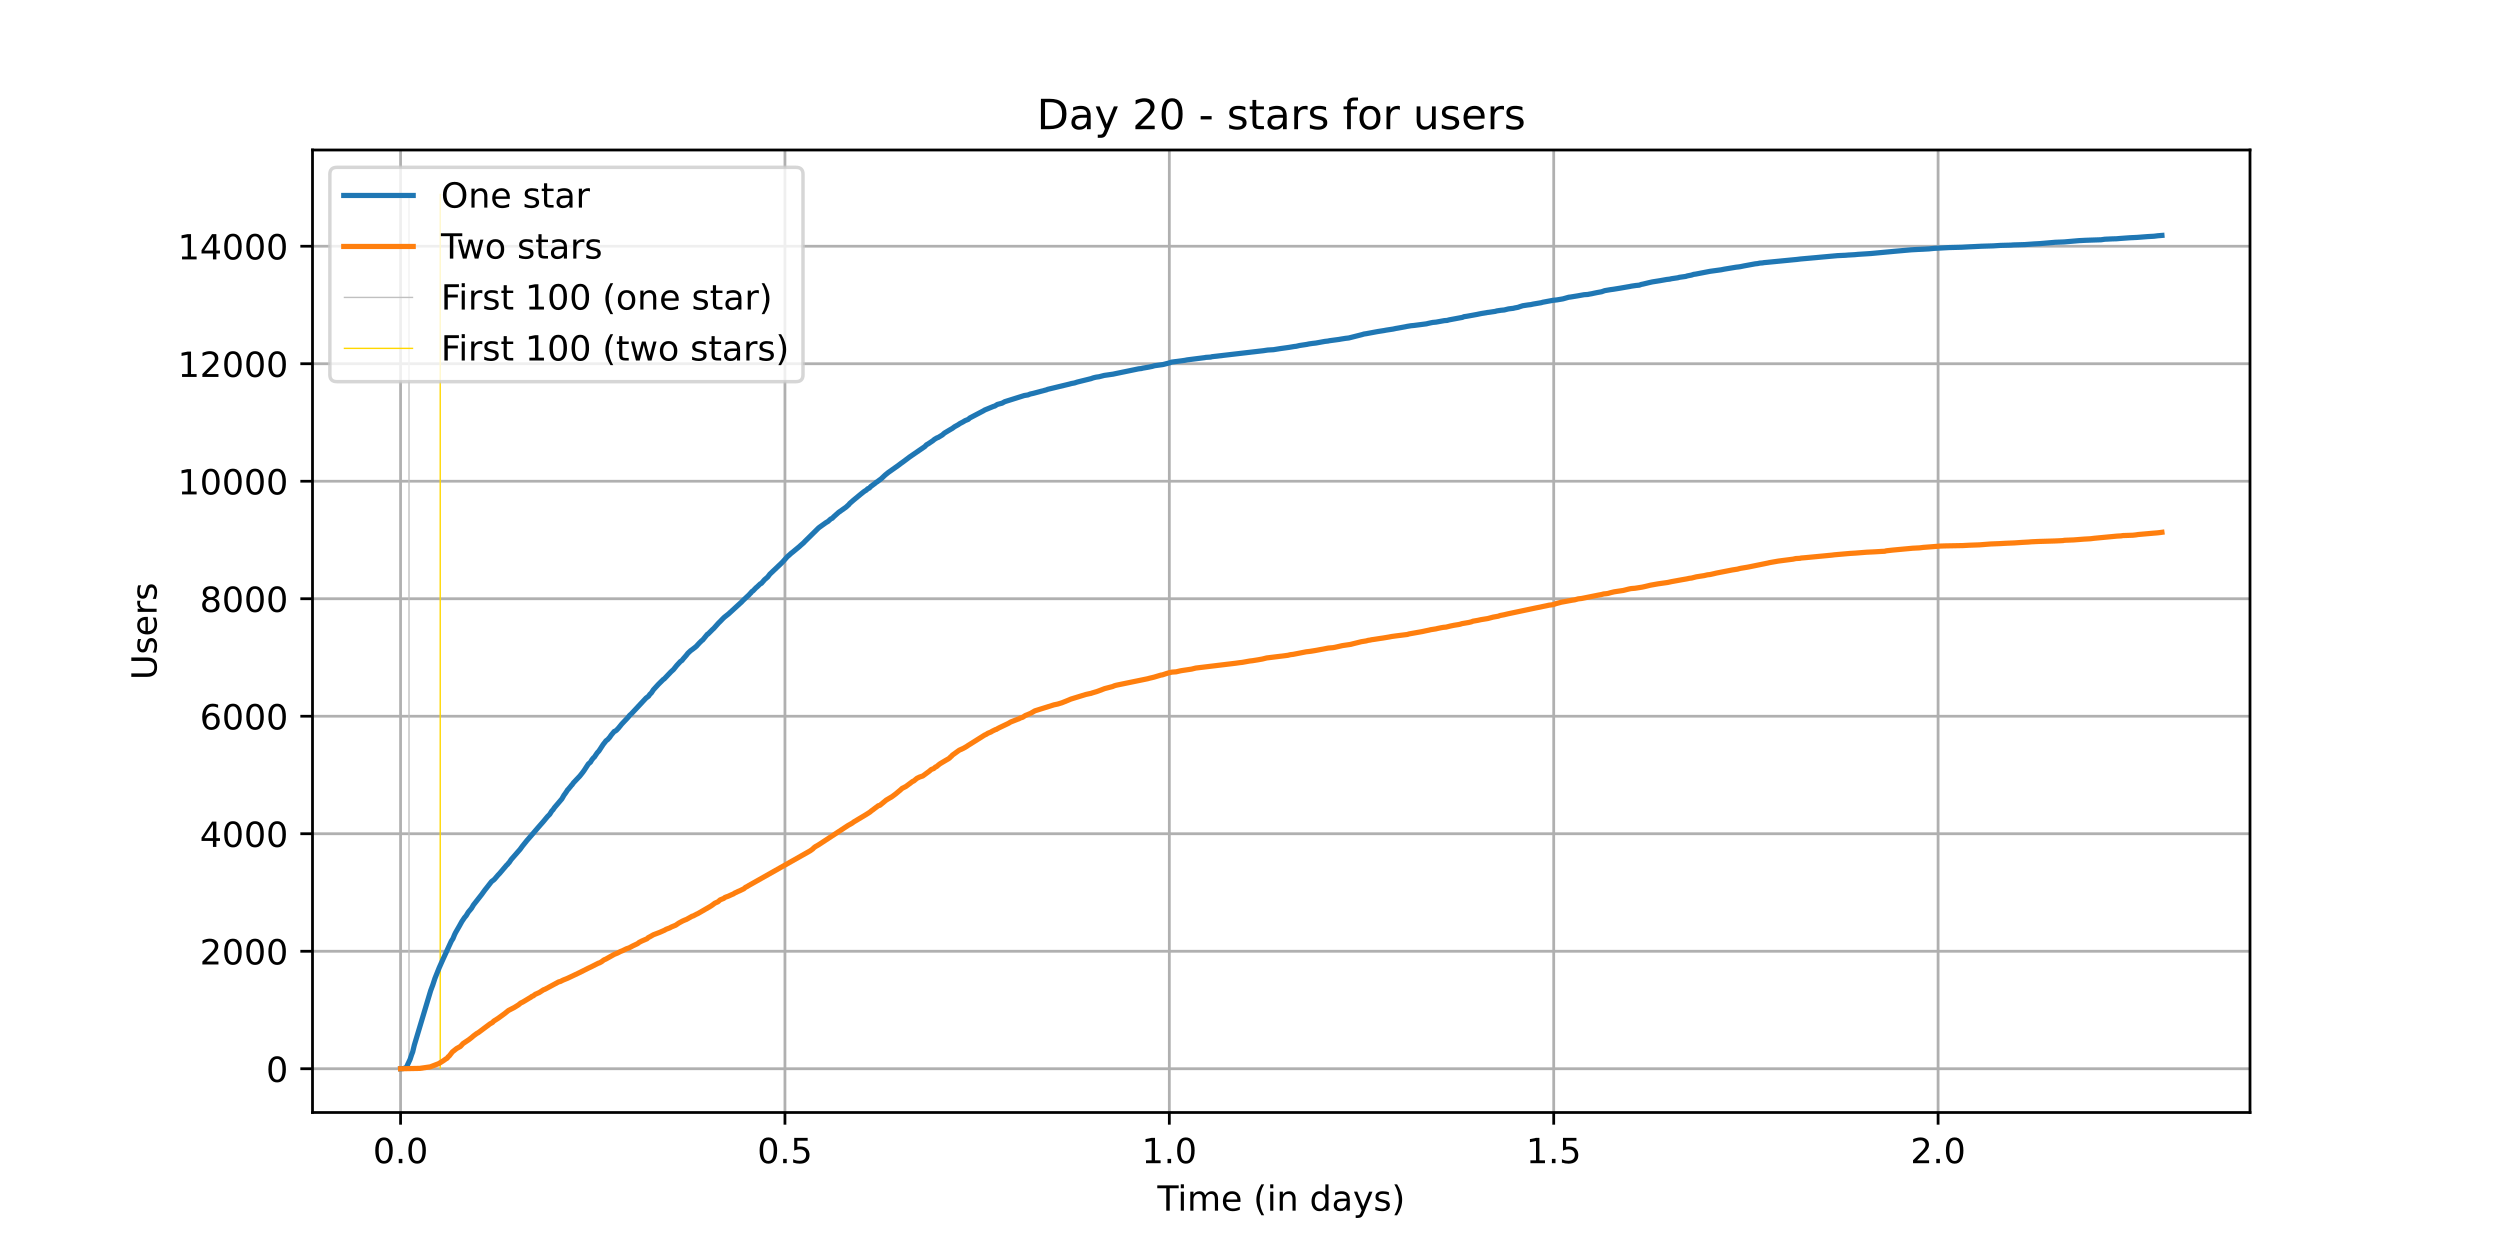 <?xml version="1.0" encoding="utf-8" standalone="no"?>
<!DOCTYPE svg PUBLIC "-//W3C//DTD SVG 1.1//EN"
  "http://www.w3.org/Graphics/SVG/1.1/DTD/svg11.dtd">
<!-- Created with matplotlib (https://matplotlib.org/) -->
<svg height="360pt" version="1.1" viewBox="0 0 720 360" width="720pt" xmlns="http://www.w3.org/2000/svg" xmlns:xlink="http://www.w3.org/1999/xlink">
 <defs>
  <style type="text/css">*{stroke-linecap:butt;stroke-linejoin:round;}</style>
 </defs>
 <g id="figure_1">
  <g id="patch_1">
   <path d="M 0 360 
L 720 360 
L 720 0 
L 0 0 
z
" style="fill:#ffffff;"/>
  </g>
  <g id="axes_1">
   <g id="patch_2">
    <path d="M 90 320.4 
L 648 320.4 
L 648 43.2 
L 90 43.2 
z
" style="fill:#ffffff;"/>
   </g>
   <g id="matplotlib.axis_1">
    <g id="xtick_1">
     <g id="line2d_1">
      <path clip-path="url(#pda64e31a55)" d="M 115.364 320.4 
L 115.364 43.2 
" style="fill:none;stroke:#b0b0b0;stroke-linecap:square;stroke-width:0.8;"/>
     </g>
     <g id="line2d_2">
      <defs>
       <path d="M 0 0 
L 0 3.5 
" id="m521316b2c7" style="stroke:#000000;stroke-width:0.8;"/>
      </defs>
      <g>
       <use style="stroke:#000000;stroke-width:0.8;" x="115.364" xlink:href="#m521316b2c7" y="320.4"/>
      </g>
     </g>
     <g id="text_1">
      <!-- 0.0 -->
      <g transform="translate(107.412 334.998)scale(0.1 -0.1)">
       <defs>
        <path d="M 31.781 66.406 
Q 24.172 66.406 20.328 58.906 
Q 16.5 51.422 16.5 36.375 
Q 16.5 21.391 20.328 13.891 
Q 24.172 6.391 31.781 6.391 
Q 39.453 6.391 43.281 13.891 
Q 47.125 21.391 47.125 36.375 
Q 47.125 51.422 43.281 58.906 
Q 39.453 66.406 31.781 66.406 
z
M 31.781 74.219 
Q 44.047 74.219 50.516 64.516 
Q 56.984 54.828 56.984 36.375 
Q 56.984 17.969 50.516 8.266 
Q 44.047 -1.422 31.781 -1.422 
Q 19.531 -1.422 13.062 8.266 
Q 6.594 17.969 6.594 36.375 
Q 6.594 54.828 13.062 64.516 
Q 19.531 74.219 31.781 74.219 
z
" id="DejaVuSans-48"/>
        <path d="M 10.688 12.406 
L 21 12.406 
L 21 0 
L 10.688 0 
z
" id="DejaVuSans-46"/>
       </defs>
       <use xlink:href="#DejaVuSans-48"/>
       <use x="63.623" xlink:href="#DejaVuSans-46"/>
       <use x="95.41" xlink:href="#DejaVuSans-48"/>
      </g>
     </g>
    </g>
    <g id="xtick_2">
     <g id="line2d_3">
      <path clip-path="url(#pda64e31a55)" d="M 226.065 320.4 
L 226.065 43.2 
" style="fill:none;stroke:#b0b0b0;stroke-linecap:square;stroke-width:0.8;"/>
     </g>
     <g id="line2d_4">
      <g>
       <use style="stroke:#000000;stroke-width:0.8;" x="226.065" xlink:href="#m521316b2c7" y="320.4"/>
      </g>
     </g>
     <g id="text_2">
      <!-- 0.5 -->
      <g transform="translate(218.114 334.998)scale(0.1 -0.1)">
       <defs>
        <path d="M 10.797 72.906 
L 49.516 72.906 
L 49.516 64.594 
L 19.828 64.594 
L 19.828 46.734 
Q 21.969 47.469 24.109 47.828 
Q 26.266 48.188 28.422 48.188 
Q 40.625 48.188 47.75 41.5 
Q 54.891 34.812 54.891 23.391 
Q 54.891 11.625 47.562 5.094 
Q 40.234 -1.422 26.906 -1.422 
Q 22.312 -1.422 17.547 -0.641 
Q 12.797 0.141 7.719 1.703 
L 7.719 11.625 
Q 12.109 9.234 16.797 8.062 
Q 21.484 6.891 26.703 6.891 
Q 35.156 6.891 40.078 11.328 
Q 45.016 15.766 45.016 23.391 
Q 45.016 31 40.078 35.438 
Q 35.156 39.891 26.703 39.891 
Q 22.75 39.891 18.812 39.016 
Q 14.891 38.141 10.797 36.281 
z
" id="DejaVuSans-53"/>
       </defs>
       <use xlink:href="#DejaVuSans-48"/>
       <use x="63.623" xlink:href="#DejaVuSans-46"/>
       <use x="95.41" xlink:href="#DejaVuSans-53"/>
      </g>
     </g>
    </g>
    <g id="xtick_3">
     <g id="line2d_5">
      <path clip-path="url(#pda64e31a55)" d="M 336.767 320.4 
L 336.767 43.2 
" style="fill:none;stroke:#b0b0b0;stroke-linecap:square;stroke-width:0.8;"/>
     </g>
     <g id="line2d_6">
      <g>
       <use style="stroke:#000000;stroke-width:0.8;" x="336.767" xlink:href="#m521316b2c7" y="320.4"/>
      </g>
     </g>
     <g id="text_3">
      <!-- 1.0 -->
      <g transform="translate(328.816 334.998)scale(0.1 -0.1)">
       <defs>
        <path d="M 12.406 8.297 
L 28.516 8.297 
L 28.516 63.922 
L 10.984 60.406 
L 10.984 69.391 
L 28.422 72.906 
L 38.281 72.906 
L 38.281 8.297 
L 54.391 8.297 
L 54.391 0 
L 12.406 0 
z
" id="DejaVuSans-49"/>
       </defs>
       <use xlink:href="#DejaVuSans-49"/>
       <use x="63.623" xlink:href="#DejaVuSans-46"/>
       <use x="95.41" xlink:href="#DejaVuSans-48"/>
      </g>
     </g>
    </g>
    <g id="xtick_4">
     <g id="line2d_7">
      <path clip-path="url(#pda64e31a55)" d="M 447.469 320.4 
L 447.469 43.2 
" style="fill:none;stroke:#b0b0b0;stroke-linecap:square;stroke-width:0.8;"/>
     </g>
     <g id="line2d_8">
      <g>
       <use style="stroke:#000000;stroke-width:0.8;" x="447.469" xlink:href="#m521316b2c7" y="320.4"/>
      </g>
     </g>
     <g id="text_4">
      <!-- 1.5 -->
      <g transform="translate(439.517 334.998)scale(0.1 -0.1)">
       <use xlink:href="#DejaVuSans-49"/>
       <use x="63.623" xlink:href="#DejaVuSans-46"/>
       <use x="95.41" xlink:href="#DejaVuSans-53"/>
      </g>
     </g>
    </g>
    <g id="xtick_5">
     <g id="line2d_9">
      <path clip-path="url(#pda64e31a55)" d="M 558.171 320.4 
L 558.171 43.2 
" style="fill:none;stroke:#b0b0b0;stroke-linecap:square;stroke-width:0.8;"/>
     </g>
     <g id="line2d_10">
      <g>
       <use style="stroke:#000000;stroke-width:0.8;" x="558.171" xlink:href="#m521316b2c7" y="320.4"/>
      </g>
     </g>
     <g id="text_5">
      <!-- 2.0 -->
      <g transform="translate(550.219 334.998)scale(0.1 -0.1)">
       <defs>
        <path d="M 19.188 8.297 
L 53.609 8.297 
L 53.609 0 
L 7.328 0 
L 7.328 8.297 
Q 12.938 14.109 22.625 23.891 
Q 32.328 33.688 34.812 36.531 
Q 39.547 41.844 41.422 45.531 
Q 43.312 49.219 43.312 52.781 
Q 43.312 58.594 39.234 62.25 
Q 35.156 65.922 28.609 65.922 
Q 23.969 65.922 18.812 64.312 
Q 13.672 62.703 7.812 59.422 
L 7.812 69.391 
Q 13.766 71.781 18.938 73 
Q 24.125 74.219 28.422 74.219 
Q 39.75 74.219 46.484 68.547 
Q 53.219 62.891 53.219 53.422 
Q 53.219 48.922 51.531 44.891 
Q 49.859 40.875 45.406 35.406 
Q 44.188 33.984 37.641 27.219 
Q 31.109 20.453 19.188 8.297 
z
" id="DejaVuSans-50"/>
       </defs>
       <use xlink:href="#DejaVuSans-50"/>
       <use x="63.623" xlink:href="#DejaVuSans-46"/>
       <use x="95.41" xlink:href="#DejaVuSans-48"/>
      </g>
     </g>
    </g>
    <g id="text_6">
     <!-- Time (in days) -->
     <g transform="translate(333.327 348.677)scale(0.1 -0.1)">
      <defs>
       <path d="M -0.297 72.906 
L 61.375 72.906 
L 61.375 64.594 
L 35.5 64.594 
L 35.5 0 
L 25.594 0 
L 25.594 64.594 
L -0.297 64.594 
z
" id="DejaVuSans-84"/>
       <path d="M 9.422 54.688 
L 18.406 54.688 
L 18.406 0 
L 9.422 0 
z
M 9.422 75.984 
L 18.406 75.984 
L 18.406 64.594 
L 9.422 64.594 
z
" id="DejaVuSans-105"/>
       <path d="M 52 44.188 
Q 55.375 50.25 60.062 53.125 
Q 64.75 56 71.094 56 
Q 79.641 56 84.281 50.016 
Q 88.922 44.047 88.922 33.016 
L 88.922 0 
L 79.891 0 
L 79.891 32.719 
Q 79.891 40.578 77.094 44.375 
Q 74.312 48.188 68.609 48.188 
Q 61.625 48.188 57.562 43.547 
Q 53.516 38.922 53.516 30.906 
L 53.516 0 
L 44.484 0 
L 44.484 32.719 
Q 44.484 40.625 41.703 44.406 
Q 38.922 48.188 33.109 48.188 
Q 26.219 48.188 22.156 43.531 
Q 18.109 38.875 18.109 30.906 
L 18.109 0 
L 9.078 0 
L 9.078 54.688 
L 18.109 54.688 
L 18.109 46.188 
Q 21.188 51.219 25.484 53.609 
Q 29.781 56 35.688 56 
Q 41.656 56 45.828 52.969 
Q 50 49.953 52 44.188 
z
" id="DejaVuSans-109"/>
       <path d="M 56.203 29.594 
L 56.203 25.203 
L 14.891 25.203 
Q 15.484 15.922 20.484 11.062 
Q 25.484 6.203 34.422 6.203 
Q 39.594 6.203 44.453 7.469 
Q 49.312 8.734 54.109 11.281 
L 54.109 2.781 
Q 49.266 0.734 44.188 -0.344 
Q 39.109 -1.422 33.891 -1.422 
Q 20.797 -1.422 13.156 6.188 
Q 5.516 13.812 5.516 26.812 
Q 5.516 40.234 12.766 48.109 
Q 20.016 56 32.328 56 
Q 43.359 56 49.781 48.891 
Q 56.203 41.797 56.203 29.594 
z
M 47.219 32.234 
Q 47.125 39.594 43.094 43.984 
Q 39.062 48.391 32.422 48.391 
Q 24.906 48.391 20.391 44.141 
Q 15.875 39.891 15.188 32.172 
z
" id="DejaVuSans-101"/>
       <path id="DejaVuSans-32"/>
       <path d="M 31 75.875 
Q 24.469 64.656 21.281 53.656 
Q 18.109 42.672 18.109 31.391 
Q 18.109 20.125 21.312 9.062 
Q 24.516 -2 31 -13.188 
L 23.188 -13.188 
Q 15.875 -1.703 12.234 9.375 
Q 8.594 20.453 8.594 31.391 
Q 8.594 42.281 12.203 53.312 
Q 15.828 64.359 23.188 75.875 
z
" id="DejaVuSans-40"/>
       <path d="M 54.891 33.016 
L 54.891 0 
L 45.906 0 
L 45.906 32.719 
Q 45.906 40.484 42.875 44.328 
Q 39.844 48.188 33.797 48.188 
Q 26.516 48.188 22.312 43.547 
Q 18.109 38.922 18.109 30.906 
L 18.109 0 
L 9.078 0 
L 9.078 54.688 
L 18.109 54.688 
L 18.109 46.188 
Q 21.344 51.125 25.703 53.562 
Q 30.078 56 35.797 56 
Q 45.219 56 50.047 50.172 
Q 54.891 44.344 54.891 33.016 
z
" id="DejaVuSans-110"/>
       <path d="M 45.406 46.391 
L 45.406 75.984 
L 54.391 75.984 
L 54.391 0 
L 45.406 0 
L 45.406 8.203 
Q 42.578 3.328 38.25 0.953 
Q 33.938 -1.422 27.875 -1.422 
Q 17.969 -1.422 11.734 6.484 
Q 5.516 14.406 5.516 27.297 
Q 5.516 40.188 11.734 48.094 
Q 17.969 56 27.875 56 
Q 33.938 56 38.25 53.625 
Q 42.578 51.266 45.406 46.391 
z
M 14.797 27.297 
Q 14.797 17.391 18.875 11.75 
Q 22.953 6.109 30.078 6.109 
Q 37.203 6.109 41.297 11.75 
Q 45.406 17.391 45.406 27.297 
Q 45.406 37.203 41.297 42.844 
Q 37.203 48.484 30.078 48.484 
Q 22.953 48.484 18.875 42.844 
Q 14.797 37.203 14.797 27.297 
z
" id="DejaVuSans-100"/>
       <path d="M 34.281 27.484 
Q 23.391 27.484 19.188 25 
Q 14.984 22.516 14.984 16.5 
Q 14.984 11.719 18.141 8.906 
Q 21.297 6.109 26.703 6.109 
Q 34.188 6.109 38.703 11.406 
Q 43.219 16.703 43.219 25.484 
L 43.219 27.484 
z
M 52.203 31.203 
L 52.203 0 
L 43.219 0 
L 43.219 8.297 
Q 40.141 3.328 35.547 0.953 
Q 30.953 -1.422 24.312 -1.422 
Q 15.922 -1.422 10.953 3.297 
Q 6 8.016 6 15.922 
Q 6 25.141 12.172 29.828 
Q 18.359 34.516 30.609 34.516 
L 43.219 34.516 
L 43.219 35.406 
Q 43.219 41.609 39.141 45 
Q 35.062 48.391 27.688 48.391 
Q 23 48.391 18.547 47.266 
Q 14.109 46.141 10.016 43.891 
L 10.016 52.203 
Q 14.938 54.109 19.578 55.047 
Q 24.219 56 28.609 56 
Q 40.484 56 46.344 49.844 
Q 52.203 43.703 52.203 31.203 
z
" id="DejaVuSans-97"/>
       <path d="M 32.172 -5.078 
Q 28.375 -14.844 24.75 -17.812 
Q 21.141 -20.797 15.094 -20.797 
L 7.906 -20.797 
L 7.906 -13.281 
L 13.188 -13.281 
Q 16.891 -13.281 18.938 -11.516 
Q 21 -9.766 23.484 -3.219 
L 25.094 0.875 
L 2.984 54.688 
L 12.5 54.688 
L 29.594 11.922 
L 46.688 54.688 
L 56.203 54.688 
z
" id="DejaVuSans-121"/>
       <path d="M 44.281 53.078 
L 44.281 44.578 
Q 40.484 46.531 36.375 47.5 
Q 32.281 48.484 27.875 48.484 
Q 21.188 48.484 17.844 46.438 
Q 14.5 44.391 14.5 40.281 
Q 14.5 37.156 16.891 35.375 
Q 19.281 33.594 26.516 31.984 
L 29.594 31.297 
Q 39.156 29.25 43.188 25.516 
Q 47.219 21.781 47.219 15.094 
Q 47.219 7.469 41.188 3.016 
Q 35.156 -1.422 24.609 -1.422 
Q 20.219 -1.422 15.453 -0.562 
Q 10.688 0.297 5.422 2 
L 5.422 11.281 
Q 10.406 8.688 15.234 7.391 
Q 20.062 6.109 24.812 6.109 
Q 31.156 6.109 34.562 8.281 
Q 37.984 10.453 37.984 14.406 
Q 37.984 18.062 35.516 20.016 
Q 33.062 21.969 24.703 23.781 
L 21.578 24.516 
Q 13.234 26.266 9.516 29.906 
Q 5.812 33.547 5.812 39.891 
Q 5.812 47.609 11.281 51.797 
Q 16.75 56 26.812 56 
Q 31.781 56 36.172 55.266 
Q 40.578 54.547 44.281 53.078 
z
" id="DejaVuSans-115"/>
       <path d="M 8.016 75.875 
L 15.828 75.875 
Q 23.141 64.359 26.781 53.312 
Q 30.422 42.281 30.422 31.391 
Q 30.422 20.453 26.781 9.375 
Q 23.141 -1.703 15.828 -13.188 
L 8.016 -13.188 
Q 14.5 -2 17.703 9.062 
Q 20.906 20.125 20.906 31.391 
Q 20.906 42.672 17.703 53.656 
Q 14.5 64.656 8.016 75.875 
z
" id="DejaVuSans-41"/>
      </defs>
      <use xlink:href="#DejaVuSans-84"/>
      <use x="57.959" xlink:href="#DejaVuSans-105"/>
      <use x="85.742" xlink:href="#DejaVuSans-109"/>
      <use x="183.154" xlink:href="#DejaVuSans-101"/>
      <use x="244.678" xlink:href="#DejaVuSans-32"/>
      <use x="276.465" xlink:href="#DejaVuSans-40"/>
      <use x="315.479" xlink:href="#DejaVuSans-105"/>
      <use x="343.262" xlink:href="#DejaVuSans-110"/>
      <use x="406.641" xlink:href="#DejaVuSans-32"/>
      <use x="438.428" xlink:href="#DejaVuSans-100"/>
      <use x="501.904" xlink:href="#DejaVuSans-97"/>
      <use x="563.184" xlink:href="#DejaVuSans-121"/>
      <use x="622.363" xlink:href="#DejaVuSans-115"/>
      <use x="674.463" xlink:href="#DejaVuSans-41"/>
     </g>
    </g>
   </g>
   <g id="matplotlib.axis_2">
    <g id="ytick_1">
     <g id="line2d_11">
      <path clip-path="url(#pda64e31a55)" d="M 90 307.8 
L 648 307.8 
" style="fill:none;stroke:#b0b0b0;stroke-linecap:square;stroke-width:0.8;"/>
     </g>
     <g id="line2d_12">
      <defs>
       <path d="M 0 0 
L -3.5 0 
" id="m01c2fab917" style="stroke:#000000;stroke-width:0.8;"/>
      </defs>
      <g>
       <use style="stroke:#000000;stroke-width:0.8;" x="90" xlink:href="#m01c2fab917" y="307.8"/>
      </g>
     </g>
     <g id="text_7">
      <!-- 0 -->
      <g transform="translate(76.638 311.599)scale(0.1 -0.1)">
       <use xlink:href="#DejaVuSans-48"/>
      </g>
     </g>
    </g>
    <g id="ytick_2">
     <g id="line2d_13">
      <path clip-path="url(#pda64e31a55)" d="M 90 273.959 
L 648 273.959 
" style="fill:none;stroke:#b0b0b0;stroke-linecap:square;stroke-width:0.8;"/>
     </g>
     <g id="line2d_14">
      <g>
       <use style="stroke:#000000;stroke-width:0.8;" x="90" xlink:href="#m01c2fab917" y="273.959"/>
      </g>
     </g>
     <g id="text_8">
      <!-- 2000 -->
      <g transform="translate(57.55 277.758)scale(0.1 -0.1)">
       <use xlink:href="#DejaVuSans-50"/>
       <use x="63.623" xlink:href="#DejaVuSans-48"/>
       <use x="127.246" xlink:href="#DejaVuSans-48"/>
       <use x="190.869" xlink:href="#DejaVuSans-48"/>
      </g>
     </g>
    </g>
    <g id="ytick_3">
     <g id="line2d_15">
      <path clip-path="url(#pda64e31a55)" d="M 90 240.118 
L 648 240.118 
" style="fill:none;stroke:#b0b0b0;stroke-linecap:square;stroke-width:0.8;"/>
     </g>
     <g id="line2d_16">
      <g>
       <use style="stroke:#000000;stroke-width:0.8;" x="90" xlink:href="#m01c2fab917" y="240.118"/>
      </g>
     </g>
     <g id="text_9">
      <!-- 4000 -->
      <g transform="translate(57.55 243.917)scale(0.1 -0.1)">
       <defs>
        <path d="M 37.797 64.312 
L 12.891 25.391 
L 37.797 25.391 
z
M 35.203 72.906 
L 47.609 72.906 
L 47.609 25.391 
L 58.016 25.391 
L 58.016 17.188 
L 47.609 17.188 
L 47.609 0 
L 37.797 0 
L 37.797 17.188 
L 4.891 17.188 
L 4.891 26.703 
z
" id="DejaVuSans-52"/>
       </defs>
       <use xlink:href="#DejaVuSans-52"/>
       <use x="63.623" xlink:href="#DejaVuSans-48"/>
       <use x="127.246" xlink:href="#DejaVuSans-48"/>
       <use x="190.869" xlink:href="#DejaVuSans-48"/>
      </g>
     </g>
    </g>
    <g id="ytick_4">
     <g id="line2d_17">
      <path clip-path="url(#pda64e31a55)" d="M 90 206.277 
L 648 206.277 
" style="fill:none;stroke:#b0b0b0;stroke-linecap:square;stroke-width:0.8;"/>
     </g>
     <g id="line2d_18">
      <g>
       <use style="stroke:#000000;stroke-width:0.8;" x="90" xlink:href="#m01c2fab917" y="206.277"/>
      </g>
     </g>
     <g id="text_10">
      <!-- 6000 -->
      <g transform="translate(57.55 210.076)scale(0.1 -0.1)">
       <defs>
        <path d="M 33.016 40.375 
Q 26.375 40.375 22.484 35.828 
Q 18.609 31.297 18.609 23.391 
Q 18.609 15.531 22.484 10.953 
Q 26.375 6.391 33.016 6.391 
Q 39.656 6.391 43.531 10.953 
Q 47.406 15.531 47.406 23.391 
Q 47.406 31.297 43.531 35.828 
Q 39.656 40.375 33.016 40.375 
z
M 52.594 71.297 
L 52.594 62.312 
Q 48.875 64.062 45.094 64.984 
Q 41.312 65.922 37.594 65.922 
Q 27.828 65.922 22.672 59.328 
Q 17.531 52.734 16.797 39.406 
Q 19.672 43.656 24.016 45.922 
Q 28.375 48.188 33.594 48.188 
Q 44.578 48.188 50.953 41.516 
Q 57.328 34.859 57.328 23.391 
Q 57.328 12.156 50.688 5.359 
Q 44.047 -1.422 33.016 -1.422 
Q 20.359 -1.422 13.672 8.266 
Q 6.984 17.969 6.984 36.375 
Q 6.984 53.656 15.188 63.938 
Q 23.391 74.219 37.203 74.219 
Q 40.922 74.219 44.703 73.484 
Q 48.484 72.75 52.594 71.297 
z
" id="DejaVuSans-54"/>
       </defs>
       <use xlink:href="#DejaVuSans-54"/>
       <use x="63.623" xlink:href="#DejaVuSans-48"/>
       <use x="127.246" xlink:href="#DejaVuSans-48"/>
       <use x="190.869" xlink:href="#DejaVuSans-48"/>
      </g>
     </g>
    </g>
    <g id="ytick_5">
     <g id="line2d_19">
      <path clip-path="url(#pda64e31a55)" d="M 90 172.436 
L 648 172.436 
" style="fill:none;stroke:#b0b0b0;stroke-linecap:square;stroke-width:0.8;"/>
     </g>
     <g id="line2d_20">
      <g>
       <use style="stroke:#000000;stroke-width:0.8;" x="90" xlink:href="#m01c2fab917" y="172.436"/>
      </g>
     </g>
     <g id="text_11">
      <!-- 8000 -->
      <g transform="translate(57.55 176.235)scale(0.1 -0.1)">
       <defs>
        <path d="M 31.781 34.625 
Q 24.75 34.625 20.719 30.859 
Q 16.703 27.094 16.703 20.516 
Q 16.703 13.922 20.719 10.156 
Q 24.75 6.391 31.781 6.391 
Q 38.812 6.391 42.859 10.172 
Q 46.922 13.969 46.922 20.516 
Q 46.922 27.094 42.891 30.859 
Q 38.875 34.625 31.781 34.625 
z
M 21.922 38.812 
Q 15.578 40.375 12.031 44.719 
Q 8.5 49.078 8.5 55.328 
Q 8.5 64.062 14.719 69.141 
Q 20.953 74.219 31.781 74.219 
Q 42.672 74.219 48.875 69.141 
Q 55.078 64.062 55.078 55.328 
Q 55.078 49.078 51.531 44.719 
Q 48 40.375 41.703 38.812 
Q 48.828 37.156 52.797 32.312 
Q 56.781 27.484 56.781 20.516 
Q 56.781 9.906 50.312 4.234 
Q 43.844 -1.422 31.781 -1.422 
Q 19.734 -1.422 13.25 4.234 
Q 6.781 9.906 6.781 20.516 
Q 6.781 27.484 10.781 32.312 
Q 14.797 37.156 21.922 38.812 
z
M 18.312 54.391 
Q 18.312 48.734 21.844 45.562 
Q 25.391 42.391 31.781 42.391 
Q 38.141 42.391 41.719 45.562 
Q 45.312 48.734 45.312 54.391 
Q 45.312 60.062 41.719 63.234 
Q 38.141 66.406 31.781 66.406 
Q 25.391 66.406 21.844 63.234 
Q 18.312 60.062 18.312 54.391 
z
" id="DejaVuSans-56"/>
       </defs>
       <use xlink:href="#DejaVuSans-56"/>
       <use x="63.623" xlink:href="#DejaVuSans-48"/>
       <use x="127.246" xlink:href="#DejaVuSans-48"/>
       <use x="190.869" xlink:href="#DejaVuSans-48"/>
      </g>
     </g>
    </g>
    <g id="ytick_6">
     <g id="line2d_21">
      <path clip-path="url(#pda64e31a55)" d="M 90 138.595 
L 648 138.595 
" style="fill:none;stroke:#b0b0b0;stroke-linecap:square;stroke-width:0.8;"/>
     </g>
     <g id="line2d_22">
      <g>
       <use style="stroke:#000000;stroke-width:0.8;" x="90" xlink:href="#m01c2fab917" y="138.595"/>
      </g>
     </g>
     <g id="text_12">
      <!-- 10000 -->
      <g transform="translate(51.188 142.394)scale(0.1 -0.1)">
       <use xlink:href="#DejaVuSans-49"/>
       <use x="63.623" xlink:href="#DejaVuSans-48"/>
       <use x="127.246" xlink:href="#DejaVuSans-48"/>
       <use x="190.869" xlink:href="#DejaVuSans-48"/>
       <use x="254.492" xlink:href="#DejaVuSans-48"/>
      </g>
     </g>
    </g>
    <g id="ytick_7">
     <g id="line2d_23">
      <path clip-path="url(#pda64e31a55)" d="M 90 104.754 
L 648 104.754 
" style="fill:none;stroke:#b0b0b0;stroke-linecap:square;stroke-width:0.8;"/>
     </g>
     <g id="line2d_24">
      <g>
       <use style="stroke:#000000;stroke-width:0.8;" x="90" xlink:href="#m01c2fab917" y="104.754"/>
      </g>
     </g>
     <g id="text_13">
      <!-- 12000 -->
      <g transform="translate(51.188 108.554)scale(0.1 -0.1)">
       <use xlink:href="#DejaVuSans-49"/>
       <use x="63.623" xlink:href="#DejaVuSans-50"/>
       <use x="127.246" xlink:href="#DejaVuSans-48"/>
       <use x="190.869" xlink:href="#DejaVuSans-48"/>
       <use x="254.492" xlink:href="#DejaVuSans-48"/>
      </g>
     </g>
    </g>
    <g id="ytick_8">
     <g id="line2d_25">
      <path clip-path="url(#pda64e31a55)" d="M 90 70.913 
L 648 70.913 
" style="fill:none;stroke:#b0b0b0;stroke-linecap:square;stroke-width:0.8;"/>
     </g>
     <g id="line2d_26">
      <g>
       <use style="stroke:#000000;stroke-width:0.8;" x="90" xlink:href="#m01c2fab917" y="70.913"/>
      </g>
     </g>
     <g id="text_14">
      <!-- 14000 -->
      <g transform="translate(51.188 74.713)scale(0.1 -0.1)">
       <use xlink:href="#DejaVuSans-49"/>
       <use x="63.623" xlink:href="#DejaVuSans-52"/>
       <use x="127.246" xlink:href="#DejaVuSans-48"/>
       <use x="190.869" xlink:href="#DejaVuSans-48"/>
       <use x="254.492" xlink:href="#DejaVuSans-48"/>
      </g>
     </g>
    </g>
    <g id="text_15">
     <!-- Users -->
     <g transform="translate(45.108 195.801)rotate(-90)scale(0.1 -0.1)">
      <defs>
       <path d="M 8.688 72.906 
L 18.609 72.906 
L 18.609 28.609 
Q 18.609 16.891 22.844 11.734 
Q 27.094 6.594 36.625 6.594 
Q 46.094 6.594 50.344 11.734 
Q 54.594 16.891 54.594 28.609 
L 54.594 72.906 
L 64.5 72.906 
L 64.5 27.391 
Q 64.5 13.141 57.438 5.859 
Q 50.391 -1.422 36.625 -1.422 
Q 22.797 -1.422 15.734 5.859 
Q 8.688 13.141 8.688 27.391 
z
" id="DejaVuSans-85"/>
       <path d="M 41.109 46.297 
Q 39.594 47.172 37.812 47.578 
Q 36.031 48 33.891 48 
Q 26.266 48 22.188 43.047 
Q 18.109 38.094 18.109 28.812 
L 18.109 0 
L 9.078 0 
L 9.078 54.688 
L 18.109 54.688 
L 18.109 46.188 
Q 20.953 51.172 25.484 53.578 
Q 30.031 56 36.531 56 
Q 37.453 56 38.578 55.875 
Q 39.703 55.766 41.062 55.516 
z
" id="DejaVuSans-114"/>
      </defs>
      <use xlink:href="#DejaVuSans-85"/>
      <use x="73.193" xlink:href="#DejaVuSans-115"/>
      <use x="125.293" xlink:href="#DejaVuSans-101"/>
      <use x="186.816" xlink:href="#DejaVuSans-114"/>
      <use x="227.93" xlink:href="#DejaVuSans-115"/>
     </g>
    </g>
   </g>
   <g id="LineCollection_1">
    <path clip-path="url(#pda64e31a55)" d="M 117.793 307.8 
L 117.793 55.8 
" style="fill:none;stroke:#c0c0c0;stroke-width:0.4;"/>
   </g>
   <g id="LineCollection_2">
    <path clip-path="url(#pda64e31a55)" d="M 126.785 307.8 
L 126.785 55.8 
" style="fill:none;stroke:#ffd700;stroke-width:0.4;"/>
   </g>
   <g id="line2d_27">
    <path clip-path="url(#pda64e31a55)" d="M 115.364 307.8 
L 116.271 307.732 
L 117.032 307.394 
L 118.098 305.11 
L 118.557 303.722 
L 118.862 302.927 
L 119.318 301.015 
L 124.04 285.279 
L 124.65 283.638 
L 125.26 281.776 
L 126.48 278.731 
L 127.546 276.345 
L 129.983 271.049 
L 130.442 270.338 
L 130.898 269.221 
L 131.203 268.595 
L 132.269 266.751 
L 133.03 265.38 
L 133.793 264.247 
L 134.25 263.722 
L 134.859 262.707 
L 135.774 261.607 
L 136.382 260.592 
L 138.362 258.071 
L 138.667 257.682 
L 139.582 256.413 
L 141.563 253.891 
L 142.173 253.435 
L 142.478 253.147 
L 143.393 252.064 
L 143.849 251.59 
L 145.981 249.086 
L 146.135 249.001 
L 146.44 248.578 
L 146.591 248.477 
L 147.201 247.563 
L 147.657 247.039 
L 149.791 244.602 
L 150.401 243.756 
L 151.772 242.047 
L 152.382 241.353 
L 154.819 238.511 
L 156.649 236.413 
L 157.105 235.854 
L 157.715 235.127 
L 158.325 234.517 
L 158.932 233.536 
L 159.237 233.248 
L 159.696 232.572 
L 160.61 231.506 
L 161.828 230.067 
L 162.437 229.001 
L 162.742 228.595 
L 163.199 227.918 
L 163.504 227.428 
L 163.657 227.326 
L 163.962 226.937 
L 164.267 226.582 
L 164.57 226.176 
L 164.723 226.057 
L 165.179 225.414 
L 167.009 223.485 
L 167.77 222.521 
L 168.226 221.895 
L 169.446 220.017 
L 170.056 219.509 
L 170.361 218.968 
L 170.666 218.561 
L 170.971 218.189 
L 171.122 218.121 
L 171.732 217.208 
L 172.037 216.768 
L 172.493 216.277 
L 173.713 214.399 
L 174.323 213.638 
L 174.474 213.401 
L 175.086 212.927 
L 175.391 212.555 
L 175.542 212.419 
L 176.001 211.742 
L 176.913 210.643 
L 177.067 210.626 
L 177.523 210.321 
L 178.133 209.678 
L 179.048 208.545 
L 180.875 206.599 
L 181.334 206.023 
L 181.79 205.617 
L 186.056 201.049 
L 186.818 200.473 
L 187.122 200 
L 187.581 199.56 
L 188.188 198.646 
L 189.562 197.14 
L 190.018 196.683 
L 191.084 195.634 
L 191.238 195.583 
L 193.219 193.502 
L 193.98 192.808 
L 194.895 191.658 
L 195.961 190.507 
L 196.417 190.203 
L 196.722 189.797 
L 197.637 188.748 
L 198.093 188.155 
L 198.856 187.428 
L 199.617 186.869 
L 200.532 186.142 
L 200.988 185.634 
L 201.444 185.143 
L 201.749 184.856 
L 202.054 184.534 
L 202.359 184.331 
L 203.73 182.656 
L 203.884 182.622 
L 205.255 181.252 
L 205.56 180.981 
L 206.931 179.441 
L 207.387 179.001 
L 208.151 178.206 
L 208.607 177.766 
L 209.827 176.802 
L 210.283 176.379 
L 213.634 173.316 
L 213.939 172.978 
L 215.767 171.269 
L 216.071 170.896 
L 216.225 170.812 
L 216.53 170.372 
L 216.835 170.203 
L 217.747 169.255 
L 218.052 169.018 
L 218.967 168.138 
L 219.272 168.02 
L 220.187 166.954 
L 220.492 166.7 
L 221.099 166.176 
L 221.709 165.363 
L 225.061 162.182 
L 225.52 161.709 
L 226.737 160.338 
L 227.347 159.814 
L 227.805 159.391 
L 228.261 159.035 
L 230.242 157.394 
L 230.547 157.106 
L 231.462 156.311 
L 231.767 155.973 
L 235.731 152.064 
L 236.036 151.827 
L 237.863 150.524 
L 238.473 150.169 
L 239.234 149.475 
L 239.693 149.255 
L 239.998 148.934 
L 240.303 148.646 
L 240.913 148.105 
L 241.52 147.563 
L 243.655 146.057 
L 244.265 145.499 
L 244.416 145.38 
L 244.721 144.991 
L 245.789 144.061 
L 247.921 142.301 
L 248.836 141.573 
L 249.141 141.37 
L 249.446 141.201 
L 249.902 140.761 
L 250.358 140.575 
L 250.817 140.084 
L 252.037 139.187 
L 252.342 138.9 
L 252.644 138.748 
L 253.254 138.274 
L 253.713 137.952 
L 254.32 137.377 
L 254.932 136.802 
L 255.391 136.429 
L 255.847 136.057 
L 258.589 134.128 
L 259.504 133.435 
L 259.963 133.113 
L 261.639 131.861 
L 261.943 131.624 
L 266.361 128.595 
L 266.817 128.105 
L 267.276 127.851 
L 268.191 127.242 
L 268.647 126.937 
L 269.103 126.548 
L 269.867 126.091 
L 270.169 126.006 
L 271.389 125.262 
L 271.999 124.72 
L 273.524 123.807 
L 274.285 123.367 
L 274.895 122.91 
L 275.961 122.318 
L 276.417 121.996 
L 277.332 121.523 
L 277.941 121.15 
L 278.398 120.964 
L 278.856 120.778 
L 279.312 120.372 
L 282.664 118.612 
L 283.274 118.291 
L 283.579 118.088 
L 286.17 117.022 
L 286.475 116.954 
L 287.236 116.48 
L 288.607 116.108 
L 289.368 115.685 
L 295.005 113.908 
L 296.071 113.739 
L 296.681 113.485 
L 297.596 113.282 
L 299.121 112.876 
L 301.407 112.267 
L 301.712 112.132 
L 307.956 110.626 
L 308.566 110.457 
L 309.481 110.287 
L 310.242 110.034 
L 314.204 109.052 
L 314.814 108.832 
L 315.273 108.714 
L 315.729 108.612 
L 316.49 108.511 
L 318.014 108.121 
L 320.605 107.749 
L 321.061 107.648 
L 327.919 106.226 
L 328.68 106.142 
L 329.136 106.023 
L 330.812 105.736 
L 331.27 105.634 
L 331.727 105.55 
L 332.488 105.33 
L 334.927 104.991 
L 335.535 104.839 
L 336.908 104.484 
L 337.364 104.297 
L 341.172 103.79 
L 341.936 103.638 
L 346.966 102.995 
L 347.271 102.927 
L 348.642 102.842 
L 349.098 102.724 
L 363.879 100.998 
L 365.096 100.812 
L 366.772 100.71 
L 368.753 100.389 
L 369.363 100.304 
L 370.582 100.135 
L 371.19 100.05 
L 372.714 99.797 
L 373.324 99.729 
L 374.239 99.509 
L 376.371 99.187 
L 376.981 99.052 
L 377.437 98.984 
L 378.047 98.9 
L 378.962 98.798 
L 381.553 98.325 
L 382.465 98.223 
L 382.924 98.121 
L 385.678 97.749 
L 386.134 97.665 
L 387.505 97.445 
L 388.42 97.343 
L 392.228 96.379 
L 392.838 96.193 
L 393.448 96.108 
L 396.802 95.482 
L 398.632 95.194 
L 399.239 95.076 
L 401.22 94.771 
L 401.984 94.602 
L 402.591 94.501 
L 404.726 94.111 
L 405.182 94.01 
L 405.792 93.908 
L 406.402 93.807 
L 407.163 93.739 
L 410.819 93.265 
L 411.276 93.147 
L 412.039 92.978 
L 412.646 92.859 
L 413.561 92.775 
L 415.998 92.335 
L 416.762 92.284 
L 417.372 92.115 
L 420.265 91.573 
L 421.18 91.404 
L 421.636 91.201 
L 422.397 91.099 
L 425.446 90.541 
L 425.902 90.44 
L 426.664 90.287 
L 428.035 90.067 
L 428.339 90 
L 428.798 89.949 
L 430.625 89.678 
L 431.081 89.543 
L 432.301 89.357 
L 433.216 89.272 
L 434.433 88.968 
L 435.348 88.849 
L 435.807 88.798 
L 436.263 88.68 
L 437.178 88.511 
L 437.788 88.291 
L 438.549 88.054 
L 440.071 87.817 
L 440.834 87.732 
L 441.595 87.563 
L 442.205 87.462 
L 443.881 87.174 
L 444.337 87.039 
L 447.233 86.497 
L 447.994 86.413 
L 448.453 86.362 
L 450.129 86.074 
L 451.805 85.6 
L 452.261 85.55 
L 454.242 85.228 
L 456.222 84.873 
L 457.288 84.805 
L 457.747 84.704 
L 458.357 84.602 
L 459.118 84.433 
L 460.033 84.247 
L 461.253 84.027 
L 462.165 83.705 
L 463.843 83.418 
L 464.605 83.316 
L 466.585 82.995 
L 468.72 82.622 
L 469.33 82.521 
L 469.786 82.419 
L 471.159 82.216 
L 472.074 82.132 
L 472.379 82.03 
L 472.684 81.912 
L 473.14 81.827 
L 474.206 81.573 
L 474.97 81.387 
L 475.885 81.184 
L 478.019 80.846 
L 480 80.49 
L 480.915 80.389 
L 481.371 80.27 
L 483.201 80 
L 483.66 79.864 
L 485.489 79.61 
L 485.948 79.458 
L 487.165 79.221 
L 487.775 79.018 
L 488.385 78.934 
L 492.5 78.138 
L 495.701 77.698 
L 496.616 77.512 
L 498.445 77.208 
L 499.97 76.954 
L 500.734 76.869 
L 501.19 76.802 
L 502.256 76.582 
L 505.457 75.99 
L 506.22 75.905 
L 506.83 75.77 
L 507.591 75.719 
L 508.05 75.634 
L 508.811 75.566 
L 516.432 74.822 
L 517.498 74.72 
L 518.564 74.585 
L 523.135 74.179 
L 524.204 74.077 
L 529.234 73.621 
L 531.52 73.519 
L 532.284 73.451 
L 534.111 73.35 
L 535.179 73.248 
L 537.311 73.113 
L 538.836 73.012 
L 544.625 72.47 
L 545.691 72.369 
L 550.416 71.946 
L 552.243 71.844 
L 553.768 71.776 
L 555.595 71.675 
L 556.054 71.624 
L 557.12 71.523 
L 558.796 71.438 
L 560.623 71.336 
L 561.233 71.303 
L 565.043 71.201 
L 566.87 71.099 
L 569.005 70.998 
L 570.681 70.913 
L 574.033 70.812 
L 576.165 70.676 
L 579.214 70.592 
L 579.821 70.541 
L 583.176 70.44 
L 585.764 70.253 
L 587.594 70.152 
L 591.86 69.78 
L 594.451 69.678 
L 598.715 69.306 
L 600.696 69.204 
L 602.067 69.154 
L 605.114 69.052 
L 606.182 68.9 
L 608.314 68.798 
L 609.534 68.764 
L 610.751 68.663 
L 613.342 68.477 
L 615.477 68.375 
L 618.523 68.138 
L 620.351 68.037 
L 621.417 67.902 
L 622.636 67.8 
L 622.636 67.8 
" style="fill:none;stroke:#1f77b4;stroke-linecap:square;stroke-width:1.5;"/>
   </g>
   <g id="line2d_28">
    <path clip-path="url(#pda64e31a55)" d="M 115.364 307.8 
L 120.842 307.698 
L 123.889 307.259 
L 126.021 306.446 
L 126.326 306.328 
L 127.09 305.871 
L 127.697 305.482 
L 128.461 304.94 
L 128.766 304.788 
L 129.068 304.365 
L 129.373 304.128 
L 130.288 302.944 
L 131.508 301.979 
L 132.574 301.387 
L 132.879 301.066 
L 133.335 300.558 
L 134.554 299.746 
L 135.011 299.441 
L 135.469 299.086 
L 135.774 298.849 
L 136.382 298.325 
L 137.296 297.648 
L 137.755 297.394 
L 141.107 294.89 
L 141.868 294.45 
L 142.173 294.094 
L 143.544 293.215 
L 145.374 291.878 
L 146.44 291.015 
L 148.115 290.152 
L 149.335 289.391 
L 149.943 288.883 
L 150.552 288.595 
L 151.316 288.138 
L 152.687 287.309 
L 152.838 287.259 
L 153.143 286.971 
L 153.599 286.802 
L 153.904 286.548 
L 154.209 286.328 
L 154.514 286.209 
L 154.973 285.99 
L 155.275 285.871 
L 156.19 285.279 
L 156.495 285.076 
L 156.954 284.907 
L 160.913 282.775 
L 161.371 282.673 
L 162.133 282.284 
L 163.504 281.726 
L 166.855 280.135 
L 169.446 278.832 
L 170.207 278.477 
L 172.342 277.394 
L 172.647 277.309 
L 173.257 276.971 
L 173.713 276.616 
L 174.018 276.413 
L 174.474 276.226 
L 176.913 274.856 
L 177.828 274.484 
L 178.743 274.01 
L 179.199 273.841 
L 180.419 273.248 
L 181.18 272.995 
L 182.248 272.419 
L 183.466 271.844 
L 183.771 271.658 
L 184.076 271.404 
L 184.381 271.252 
L 184.837 271.015 
L 186.361 270.355 
L 186.666 270.05 
L 187.276 269.729 
L 188.188 269.204 
L 190.018 268.511 
L 191.084 268.037 
L 191.389 267.902 
L 191.845 267.631 
L 192.914 267.225 
L 193.219 267.039 
L 193.521 266.903 
L 194.59 266.463 
L 195.502 265.837 
L 196.571 265.262 
L 197.332 264.924 
L 197.637 264.822 
L 198.246 264.484 
L 199.008 264.061 
L 199.312 263.874 
L 199.617 263.807 
L 200.532 263.316 
L 200.988 263.113 
L 204.645 260.998 
L 205.101 260.693 
L 205.865 260.118 
L 206.777 259.712 
L 207.387 259.171 
L 208.453 258.731 
L 208.758 258.477 
L 209.217 258.291 
L 209.673 258.138 
L 210.893 257.58 
L 211.198 257.462 
L 211.654 257.157 
L 211.959 257.039 
L 212.568 256.734 
L 213.025 256.548 
L 214.244 255.956 
L 214.7 255.55 
L 215.159 255.33 
L 215.615 255.042 
L 233.292 245.059 
L 234.055 244.517 
L 234.358 244.196 
L 234.816 243.841 
L 235.731 243.316 
L 244.265 237.715 
L 245.331 237.123 
L 245.94 236.683 
L 249.141 234.771 
L 249.446 234.585 
L 250.512 233.908 
L 250.968 233.519 
L 251.427 233.198 
L 251.883 232.842 
L 252.342 232.504 
L 252.949 232.047 
L 253.408 231.929 
L 255.237 230.423 
L 256.913 229.424 
L 257.979 228.629 
L 259.353 227.479 
L 259.809 227.055 
L 260.875 226.514 
L 262.856 225.042 
L 263.161 224.924 
L 264.076 224.162 
L 264.837 223.79 
L 265.751 223.485 
L 267.581 222.149 
L 268.191 221.624 
L 268.952 221.319 
L 269.408 220.896 
L 269.713 220.795 
L 270.323 220.27 
L 270.779 219.932 
L 272.455 218.934 
L 273.219 218.494 
L 273.524 218.257 
L 273.826 217.918 
L 273.98 217.851 
L 274.285 217.479 
L 276.266 216.057 
L 277.485 215.499 
L 278.398 214.974 
L 278.856 214.653 
L 279.464 214.281 
L 283.579 211.692 
L 284.035 211.489 
L 284.494 211.184 
L 285.406 210.812 
L 285.711 210.609 
L 286.777 210.084 
L 286.931 210.084 
L 287.236 209.881 
L 287.846 209.56 
L 290.434 208.325 
L 291.044 207.952 
L 293.178 207.106 
L 293.483 207.005 
L 293.788 206.819 
L 294.549 206.565 
L 295.31 206.057 
L 295.92 205.82 
L 296.835 205.431 
L 298.052 204.72 
L 303.539 202.995 
L 304.605 202.775 
L 305.824 202.402 
L 307.5 201.726 
L 308.415 201.336 
L 312.682 200.017 
L 313.138 199.915 
L 313.899 199.746 
L 314.204 199.695 
L 314.509 199.577 
L 315.88 199.171 
L 316.49 198.951 
L 318.166 198.308 
L 318.775 198.155 
L 320.451 197.715 
L 320.908 197.512 
L 321.366 197.377 
L 321.822 197.275 
L 322.888 197.055 
L 330.507 195.482 
L 331.117 195.313 
L 331.575 195.211 
L 332.336 195.025 
L 334.317 194.433 
L 334.773 194.365 
L 335.232 194.213 
L 335.993 193.959 
L 336.754 193.739 
L 337.515 193.57 
L 338.735 193.485 
L 339.955 193.198 
L 340.565 193.096 
L 343.156 192.707 
L 344.375 192.402 
L 355.955 190.998 
L 357.021 190.846 
L 357.782 190.761 
L 359.917 190.372 
L 360.678 190.287 
L 362.354 190.017 
L 363.574 189.797 
L 364.791 189.492 
L 370.887 188.731 
L 371.648 188.545 
L 372.409 188.46 
L 376.22 187.715 
L 377.132 187.614 
L 379.113 187.292 
L 382.619 186.632 
L 383.836 186.531 
L 384.446 186.429 
L 386.591 185.939 
L 388.876 185.6 
L 390.096 185.296 
L 390.857 185.11 
L 392.077 184.805 
L 393.448 184.585 
L 394.058 184.416 
L 394.668 184.331 
L 394.973 184.247 
L 395.734 184.145 
L 397.563 183.858 
L 398.173 183.773 
L 400.003 183.468 
L 400.764 183.316 
L 401.984 183.147 
L 405.336 182.724 
L 405.792 182.572 
L 408.077 182.165 
L 409.6 181.895 
L 410.514 181.692 
L 411.58 181.472 
L 412.039 181.353 
L 413.561 181.116 
L 414.02 180.998 
L 415.086 180.778 
L 415.696 180.676 
L 416.457 180.609 
L 417.067 180.457 
L 417.677 180.304 
L 418.743 180.084 
L 420.114 179.864 
L 420.57 179.763 
L 421.026 179.61 
L 423.007 179.272 
L 423.77 179.086 
L 424.227 178.9 
L 425.598 178.663 
L 426.512 178.46 
L 428.493 178.138 
L 430.015 177.732 
L 431.54 177.462 
L 431.996 177.275 
L 433.216 177.039 
L 434.282 176.785 
L 442.357 175.076 
L 443.576 174.839 
L 444.337 174.67 
L 445.406 174.45 
L 446.167 174.281 
L 446.777 174.213 
L 447.387 174.111 
L 448.148 173.841 
L 449.67 173.435 
L 452.871 172.842 
L 453.481 172.758 
L 454.547 172.47 
L 455.461 172.369 
L 460.338 171.387 
L 461.253 171.218 
L 461.86 171.049 
L 462.47 170.998 
L 463.08 170.913 
L 463.843 170.693 
L 464.909 170.44 
L 467.5 170.05 
L 469.025 169.661 
L 469.33 169.594 
L 469.786 169.509 
L 470.855 169.424 
L 472.379 169.187 
L 472.987 169.086 
L 473.901 168.883 
L 475.275 168.545 
L 477.561 168.138 
L 480.305 167.749 
L 481.371 167.512 
L 484.423 166.954 
L 485.794 166.717 
L 486.558 166.548 
L 487.165 166.48 
L 488.539 166.125 
L 490.824 165.77 
L 491.739 165.55 
L 492.5 165.465 
L 493.569 165.228 
L 494.33 165.042 
L 498.904 164.145 
L 500.429 163.908 
L 500.885 163.773 
L 501.344 163.671 
L 503.171 163.367 
L 503.629 163.282 
L 509.267 162.132 
L 509.572 162.047 
L 512.163 161.59 
L 516.432 161.032 
L 517.193 160.863 
L 518.413 160.795 
L 518.715 160.71 
L 519.935 160.609 
L 527.558 159.881 
L 528.32 159.78 
L 532.74 159.391 
L 534.416 159.289 
L 537.616 159.035 
L 539.748 158.934 
L 541.729 158.815 
L 542.798 158.764 
L 543.254 158.629 
L 544.169 158.528 
L 545.084 158.426 
L 550.872 157.885 
L 552.853 157.783 
L 553.919 157.648 
L 556.815 157.428 
L 557.881 157.343 
L 558.642 157.275 
L 560.016 157.225 
L 565.348 157.123 
L 567.175 157.022 
L 570.071 156.92 
L 573.272 156.666 
L 575.86 156.565 
L 577.689 156.463 
L 580.126 156.362 
L 582.412 156.209 
L 584.242 156.108 
L 585.003 156.04 
L 587.137 155.939 
L 588.355 155.905 
L 591.707 155.803 
L 593.231 155.736 
L 594.146 155.685 
L 594.602 155.6 
L 597.193 155.499 
L 600.24 155.262 
L 602.067 155.16 
L 603.135 155.025 
L 609.685 154.399 
L 610.905 154.331 
L 611.361 154.247 
L 614.257 154.145 
L 615.172 154.044 
L 615.782 153.942 
L 620.199 153.553 
L 621.265 153.468 
L 622.026 153.384 
L 622.636 153.299 
L 622.636 153.299 
" style="fill:none;stroke:#ff7f0e;stroke-linecap:square;stroke-width:1.5;"/>
   </g>
   <g id="patch_3">
    <path d="M 90 320.4 
L 90 43.2 
" style="fill:none;stroke:#000000;stroke-linecap:square;stroke-linejoin:miter;stroke-width:0.8;"/>
   </g>
   <g id="patch_4">
    <path d="M 648 320.4 
L 648 43.2 
" style="fill:none;stroke:#000000;stroke-linecap:square;stroke-linejoin:miter;stroke-width:0.8;"/>
   </g>
   <g id="patch_5">
    <path d="M 90 320.4 
L 648 320.4 
" style="fill:none;stroke:#000000;stroke-linecap:square;stroke-linejoin:miter;stroke-width:0.8;"/>
   </g>
   <g id="patch_6">
    <path d="M 90 43.2 
L 648 43.2 
" style="fill:none;stroke:#000000;stroke-linecap:square;stroke-linejoin:miter;stroke-width:0.8;"/>
   </g>
   <g id="text_16">
    <!-- Day 20 - stars for users -->
    <g transform="translate(298.609 37.2)scale(0.12 -0.12)">
     <defs>
      <path d="M 19.672 64.797 
L 19.672 8.109 
L 31.594 8.109 
Q 46.688 8.109 53.688 14.938 
Q 60.688 21.781 60.688 36.531 
Q 60.688 51.172 53.688 57.984 
Q 46.688 64.797 31.594 64.797 
z
M 9.812 72.906 
L 30.078 72.906 
Q 51.266 72.906 61.172 64.094 
Q 71.094 55.281 71.094 36.531 
Q 71.094 17.672 61.125 8.828 
Q 51.172 0 30.078 0 
L 9.812 0 
z
" id="DejaVuSans-68"/>
      <path d="M 4.891 31.391 
L 31.203 31.391 
L 31.203 23.391 
L 4.891 23.391 
z
" id="DejaVuSans-45"/>
      <path d="M 18.312 70.219 
L 18.312 54.688 
L 36.812 54.688 
L 36.812 47.703 
L 18.312 47.703 
L 18.312 18.016 
Q 18.312 11.328 20.141 9.422 
Q 21.969 7.516 27.594 7.516 
L 36.812 7.516 
L 36.812 0 
L 27.594 0 
Q 17.188 0 13.234 3.875 
Q 9.281 7.766 9.281 18.016 
L 9.281 47.703 
L 2.688 47.703 
L 2.688 54.688 
L 9.281 54.688 
L 9.281 70.219 
z
" id="DejaVuSans-116"/>
      <path d="M 37.109 75.984 
L 37.109 68.5 
L 28.516 68.5 
Q 23.688 68.5 21.797 66.547 
Q 19.922 64.594 19.922 59.516 
L 19.922 54.688 
L 34.719 54.688 
L 34.719 47.703 
L 19.922 47.703 
L 19.922 0 
L 10.891 0 
L 10.891 47.703 
L 2.297 47.703 
L 2.297 54.688 
L 10.891 54.688 
L 10.891 58.5 
Q 10.891 67.625 15.141 71.797 
Q 19.391 75.984 28.609 75.984 
z
" id="DejaVuSans-102"/>
      <path d="M 30.609 48.391 
Q 23.391 48.391 19.188 42.75 
Q 14.984 37.109 14.984 27.297 
Q 14.984 17.484 19.156 11.844 
Q 23.344 6.203 30.609 6.203 
Q 37.797 6.203 41.984 11.859 
Q 46.188 17.531 46.188 27.297 
Q 46.188 37.016 41.984 42.703 
Q 37.797 48.391 30.609 48.391 
z
M 30.609 56 
Q 42.328 56 49.016 48.375 
Q 55.719 40.766 55.719 27.297 
Q 55.719 13.875 49.016 6.219 
Q 42.328 -1.422 30.609 -1.422 
Q 18.844 -1.422 12.172 6.219 
Q 5.516 13.875 5.516 27.297 
Q 5.516 40.766 12.172 48.375 
Q 18.844 56 30.609 56 
z
" id="DejaVuSans-111"/>
      <path d="M 8.5 21.578 
L 8.5 54.688 
L 17.484 54.688 
L 17.484 21.922 
Q 17.484 14.156 20.5 10.266 
Q 23.531 6.391 29.594 6.391 
Q 36.859 6.391 41.078 11.031 
Q 45.312 15.672 45.312 23.688 
L 45.312 54.688 
L 54.297 54.688 
L 54.297 0 
L 45.312 0 
L 45.312 8.406 
Q 42.047 3.422 37.719 1 
Q 33.406 -1.422 27.688 -1.422 
Q 18.266 -1.422 13.375 4.438 
Q 8.5 10.297 8.5 21.578 
z
M 31.109 56 
z
" id="DejaVuSans-117"/>
     </defs>
     <use xlink:href="#DejaVuSans-68"/>
     <use x="77.002" xlink:href="#DejaVuSans-97"/>
     <use x="138.281" xlink:href="#DejaVuSans-121"/>
     <use x="197.461" xlink:href="#DejaVuSans-32"/>
     <use x="229.248" xlink:href="#DejaVuSans-50"/>
     <use x="292.871" xlink:href="#DejaVuSans-48"/>
     <use x="356.494" xlink:href="#DejaVuSans-32"/>
     <use x="388.281" xlink:href="#DejaVuSans-45"/>
     <use x="424.365" xlink:href="#DejaVuSans-32"/>
     <use x="456.152" xlink:href="#DejaVuSans-115"/>
     <use x="508.252" xlink:href="#DejaVuSans-116"/>
     <use x="547.461" xlink:href="#DejaVuSans-97"/>
     <use x="608.74" xlink:href="#DejaVuSans-114"/>
     <use x="649.854" xlink:href="#DejaVuSans-115"/>
     <use x="701.953" xlink:href="#DejaVuSans-32"/>
     <use x="733.74" xlink:href="#DejaVuSans-102"/>
     <use x="768.945" xlink:href="#DejaVuSans-111"/>
     <use x="830.127" xlink:href="#DejaVuSans-114"/>
     <use x="871.24" xlink:href="#DejaVuSans-32"/>
     <use x="903.027" xlink:href="#DejaVuSans-117"/>
     <use x="966.406" xlink:href="#DejaVuSans-115"/>
     <use x="1018.506" xlink:href="#DejaVuSans-101"/>
     <use x="1080.029" xlink:href="#DejaVuSans-114"/>
     <use x="1121.143" xlink:href="#DejaVuSans-115"/>
    </g>
   </g>
   <g id="legend_1">
    <g id="patch_7">
     <path d="M 97 109.912 
L 229.266 109.912 
Q 231.266 109.912 231.266 107.912 
L 231.266 50.2 
Q 231.266 48.2 229.266 48.2 
L 97 48.2 
Q 95 48.2 95 50.2 
L 95 107.912 
Q 95 109.912 97 109.912 
z
" style="fill:#ffffff;opacity:0.8;stroke:#cccccc;stroke-linejoin:miter;"/>
    </g>
    <g id="line2d_29">
     <path d="M 99 56.298 
L 119 56.298 
" style="fill:none;stroke:#1f77b4;stroke-linecap:square;stroke-width:1.5;"/>
    </g>
    <g id="line2d_30"/>
    <g id="text_17">
     <!-- One star -->
     <g transform="translate(127 59.798)scale(0.1 -0.1)">
      <defs>
       <path d="M 39.406 66.219 
Q 28.656 66.219 22.328 58.203 
Q 16.016 50.203 16.016 36.375 
Q 16.016 22.609 22.328 14.594 
Q 28.656 6.594 39.406 6.594 
Q 50.141 6.594 56.422 14.594 
Q 62.703 22.609 62.703 36.375 
Q 62.703 50.203 56.422 58.203 
Q 50.141 66.219 39.406 66.219 
z
M 39.406 74.219 
Q 54.734 74.219 63.906 63.938 
Q 73.094 53.656 73.094 36.375 
Q 73.094 19.141 63.906 8.859 
Q 54.734 -1.422 39.406 -1.422 
Q 24.031 -1.422 14.812 8.828 
Q 5.609 19.094 5.609 36.375 
Q 5.609 53.656 14.812 63.938 
Q 24.031 74.219 39.406 74.219 
z
" id="DejaVuSans-79"/>
      </defs>
      <use xlink:href="#DejaVuSans-79"/>
      <use x="78.711" xlink:href="#DejaVuSans-110"/>
      <use x="142.09" xlink:href="#DejaVuSans-101"/>
      <use x="203.613" xlink:href="#DejaVuSans-32"/>
      <use x="235.4" xlink:href="#DejaVuSans-115"/>
      <use x="287.5" xlink:href="#DejaVuSans-116"/>
      <use x="326.709" xlink:href="#DejaVuSans-97"/>
      <use x="387.988" xlink:href="#DejaVuSans-114"/>
     </g>
    </g>
    <g id="line2d_31">
     <path d="M 99 70.977 
L 119 70.977 
" style="fill:none;stroke:#ff7f0e;stroke-linecap:square;stroke-width:1.5;"/>
    </g>
    <g id="line2d_32"/>
    <g id="text_18">
     <!-- Two stars -->
     <g transform="translate(127 74.477)scale(0.1 -0.1)">
      <defs>
       <path d="M 4.203 54.688 
L 13.188 54.688 
L 24.422 12.016 
L 35.594 54.688 
L 46.188 54.688 
L 57.422 12.016 
L 68.609 54.688 
L 77.594 54.688 
L 63.281 0 
L 52.688 0 
L 40.922 44.828 
L 29.109 0 
L 18.5 0 
z
" id="DejaVuSans-119"/>
      </defs>
      <use xlink:href="#DejaVuSans-84"/>
      <use x="44.584" xlink:href="#DejaVuSans-119"/>
      <use x="126.371" xlink:href="#DejaVuSans-111"/>
      <use x="187.553" xlink:href="#DejaVuSans-32"/>
      <use x="219.34" xlink:href="#DejaVuSans-115"/>
      <use x="271.439" xlink:href="#DejaVuSans-116"/>
      <use x="310.648" xlink:href="#DejaVuSans-97"/>
      <use x="371.928" xlink:href="#DejaVuSans-114"/>
      <use x="413.041" xlink:href="#DejaVuSans-115"/>
     </g>
    </g>
    <g id="line2d_33">
     <path d="M 99 85.655 
L 119 85.655 
" style="fill:none;stroke:#c0c0c0;stroke-width:0.4;"/>
    </g>
    <g id="text_19">
     <!-- First 100 (one star) -->
     <g transform="translate(127 89.155)scale(0.1 -0.1)">
      <defs>
       <path d="M 9.812 72.906 
L 51.703 72.906 
L 51.703 64.594 
L 19.672 64.594 
L 19.672 43.109 
L 48.578 43.109 
L 48.578 34.812 
L 19.672 34.812 
L 19.672 0 
L 9.812 0 
z
" id="DejaVuSans-70"/>
      </defs>
      <use xlink:href="#DejaVuSans-70"/>
      <use x="50.27" xlink:href="#DejaVuSans-105"/>
      <use x="78.053" xlink:href="#DejaVuSans-114"/>
      <use x="119.166" xlink:href="#DejaVuSans-115"/>
      <use x="171.266" xlink:href="#DejaVuSans-116"/>
      <use x="210.475" xlink:href="#DejaVuSans-32"/>
      <use x="242.262" xlink:href="#DejaVuSans-49"/>
      <use x="305.885" xlink:href="#DejaVuSans-48"/>
      <use x="369.508" xlink:href="#DejaVuSans-48"/>
      <use x="433.131" xlink:href="#DejaVuSans-32"/>
      <use x="464.918" xlink:href="#DejaVuSans-40"/>
      <use x="503.932" xlink:href="#DejaVuSans-111"/>
      <use x="565.113" xlink:href="#DejaVuSans-110"/>
      <use x="628.492" xlink:href="#DejaVuSans-101"/>
      <use x="690.016" xlink:href="#DejaVuSans-32"/>
      <use x="721.803" xlink:href="#DejaVuSans-115"/>
      <use x="773.902" xlink:href="#DejaVuSans-116"/>
      <use x="813.111" xlink:href="#DejaVuSans-97"/>
      <use x="874.391" xlink:href="#DejaVuSans-114"/>
      <use x="915.504" xlink:href="#DejaVuSans-41"/>
     </g>
    </g>
    <g id="line2d_34">
     <path d="M 99 100.333 
L 119 100.333 
" style="fill:none;stroke:#ffd700;stroke-width:0.4;"/>
    </g>
    <g id="text_20">
     <!-- First 100 (two stars) -->
     <g transform="translate(127 103.833)scale(0.1 -0.1)">
      <use xlink:href="#DejaVuSans-70"/>
      <use x="50.27" xlink:href="#DejaVuSans-105"/>
      <use x="78.053" xlink:href="#DejaVuSans-114"/>
      <use x="119.166" xlink:href="#DejaVuSans-115"/>
      <use x="171.266" xlink:href="#DejaVuSans-116"/>
      <use x="210.475" xlink:href="#DejaVuSans-32"/>
      <use x="242.262" xlink:href="#DejaVuSans-49"/>
      <use x="305.885" xlink:href="#DejaVuSans-48"/>
      <use x="369.508" xlink:href="#DejaVuSans-48"/>
      <use x="433.131" xlink:href="#DejaVuSans-32"/>
      <use x="464.918" xlink:href="#DejaVuSans-40"/>
      <use x="503.932" xlink:href="#DejaVuSans-116"/>
      <use x="543.141" xlink:href="#DejaVuSans-119"/>
      <use x="624.928" xlink:href="#DejaVuSans-111"/>
      <use x="686.109" xlink:href="#DejaVuSans-32"/>
      <use x="717.896" xlink:href="#DejaVuSans-115"/>
      <use x="769.996" xlink:href="#DejaVuSans-116"/>
      <use x="809.205" xlink:href="#DejaVuSans-97"/>
      <use x="870.484" xlink:href="#DejaVuSans-114"/>
      <use x="911.598" xlink:href="#DejaVuSans-115"/>
      <use x="963.697" xlink:href="#DejaVuSans-41"/>
     </g>
    </g>
   </g>
  </g>
 </g>
 <defs>
  <clipPath id="pda64e31a55">
   <rect height="277.2" width="558" x="90" y="43.2"/>
  </clipPath>
 </defs>
</svg>
